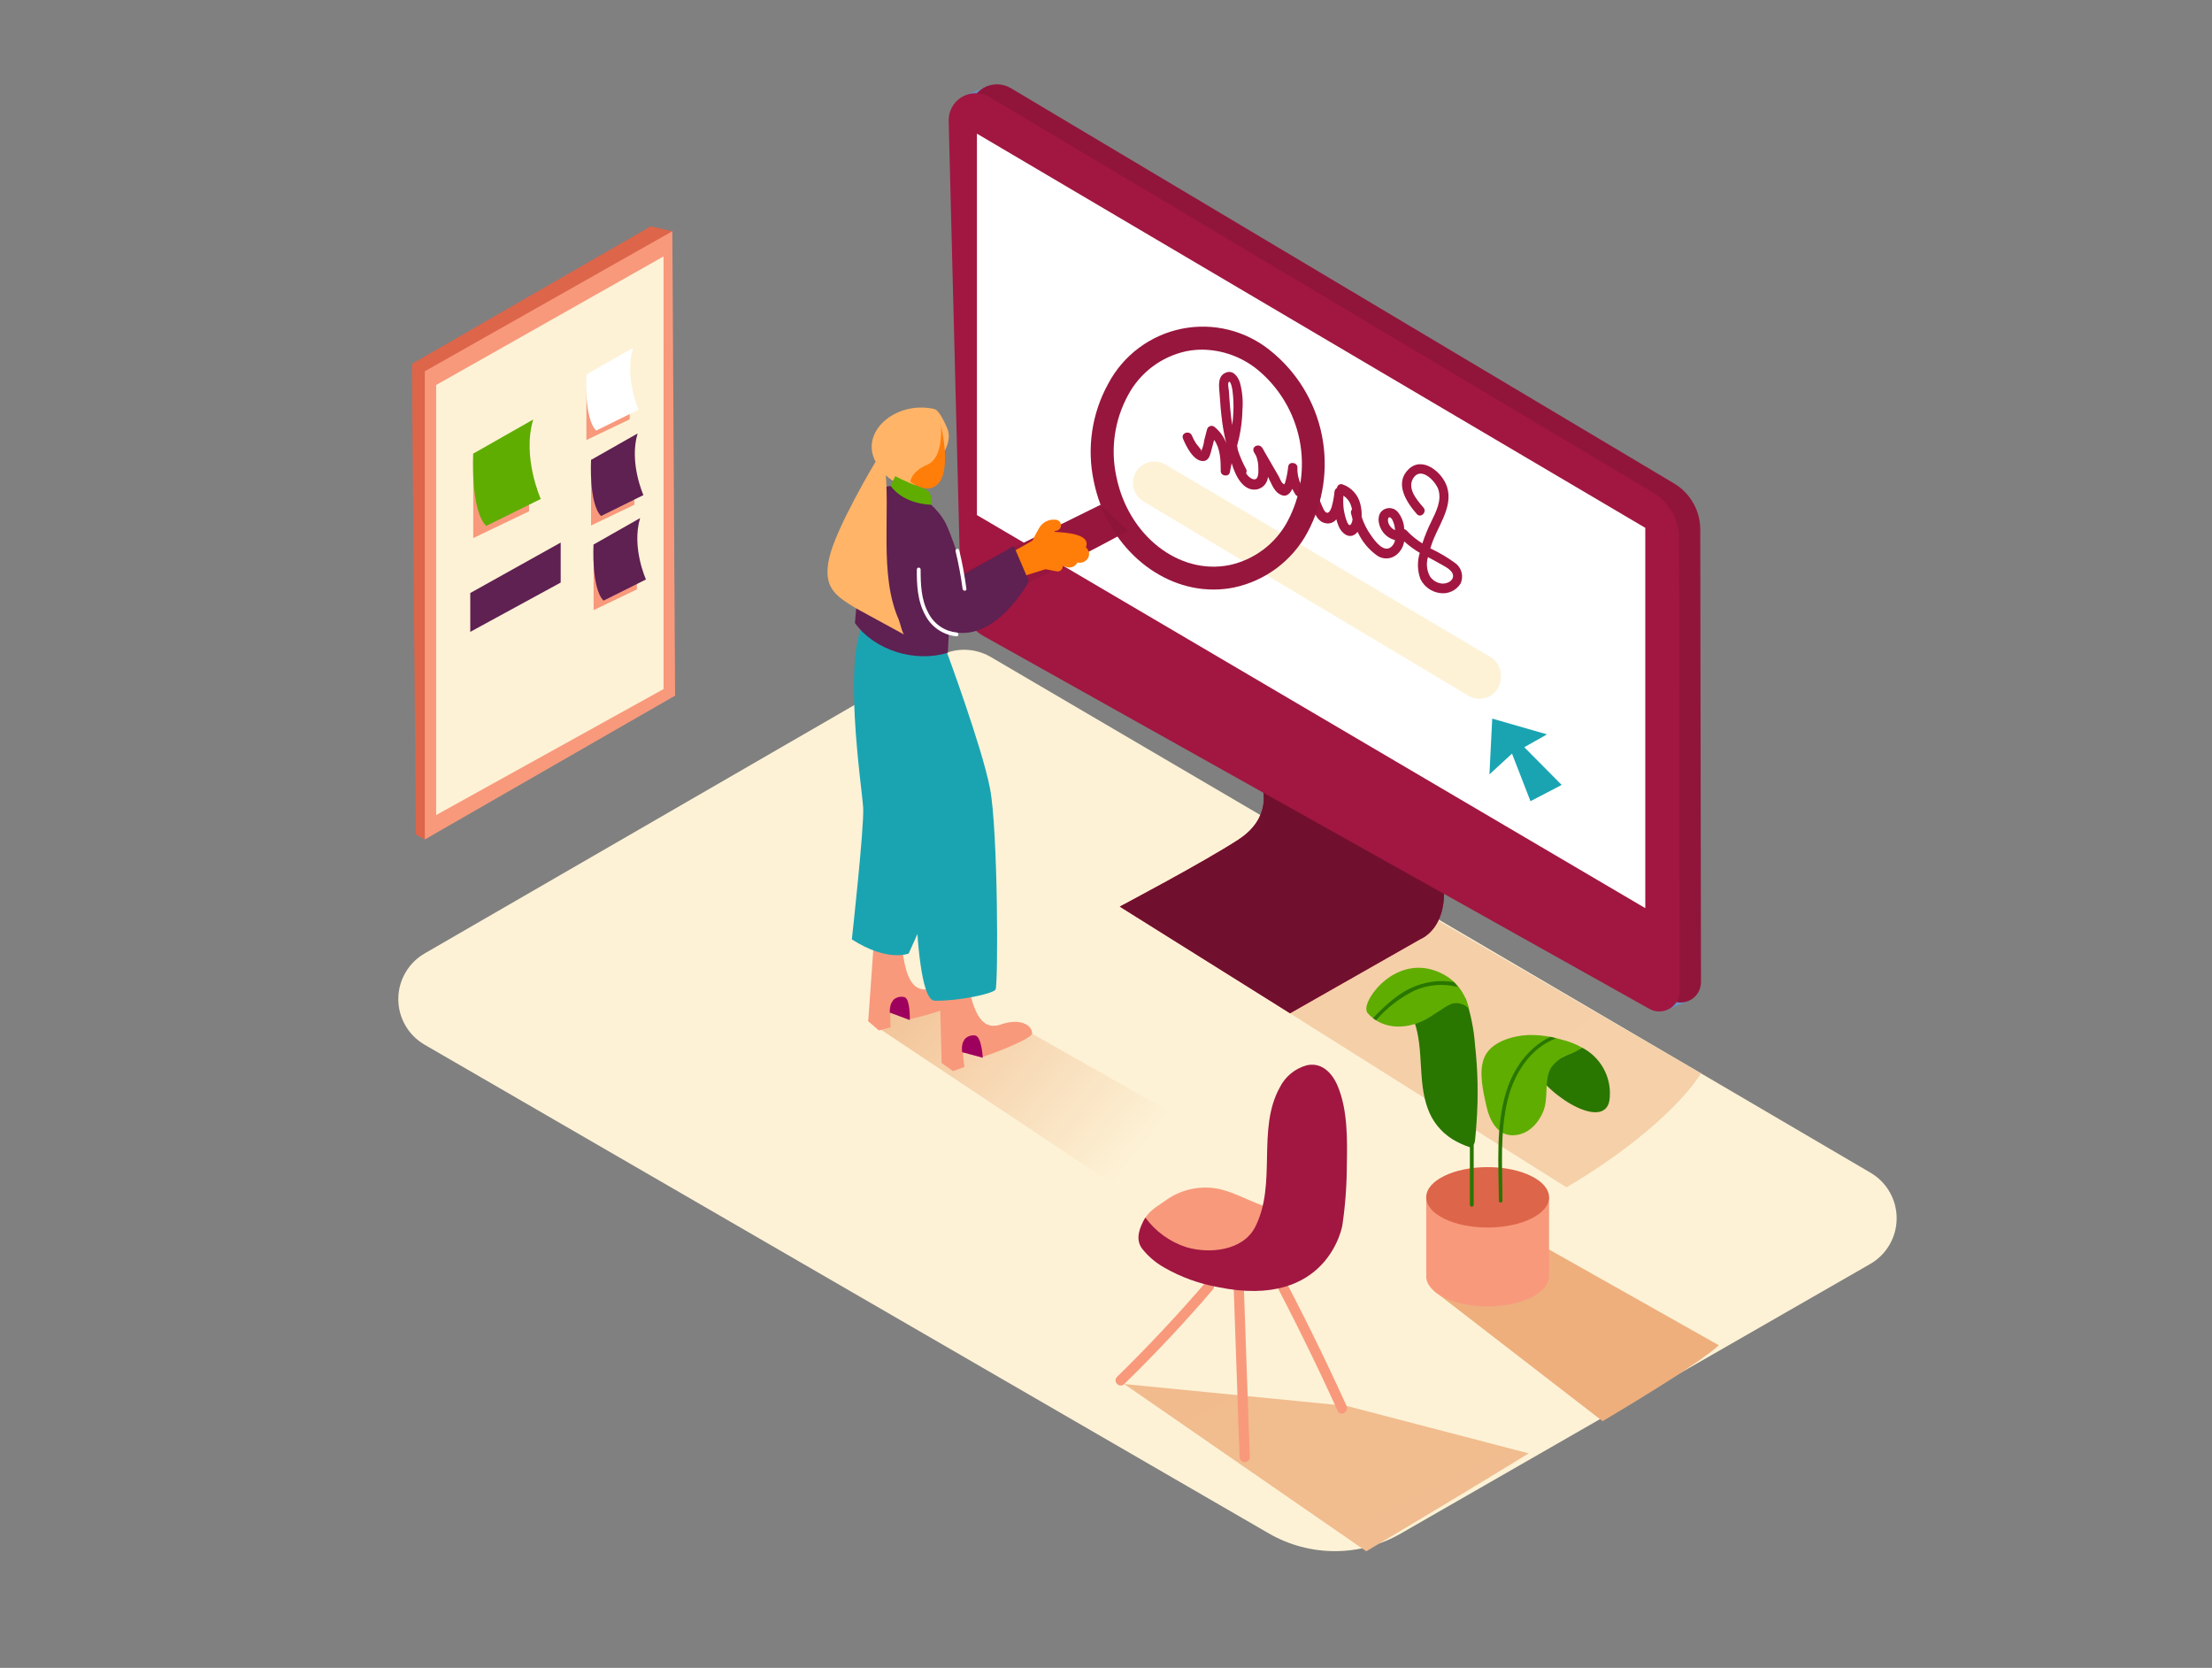 <svg width="821" height="619" viewBox="0 0 821 619" fill="none" xmlns="http://www.w3.org/2000/svg">
<rect x="0" y="0" width="821" height="619" fill="#808080" stroke="none"/>
<path d="M157.612 387.728L470.967 569.109C478.413 573.405 486.857 575.666 495.453 575.666C504.049 575.666 512.493 573.405 519.939 569.109L694.135 469.097C697.108 467.39 699.58 464.931 701.304 461.967C703.028 459.003 703.944 455.638 703.958 452.209C703.973 448.78 703.086 445.408 701.387 442.429C699.689 439.451 697.237 436.971 694.279 435.239L367.685 243.797C364.697 242.057 361.301 241.14 357.843 241.14C354.386 241.14 350.99 242.057 348.001 243.797L157.632 353.829C154.656 355.544 152.183 358.013 150.464 360.987C148.744 363.962 147.837 367.336 147.835 370.772C147.833 374.208 148.736 377.584 150.452 380.561C152.168 383.537 154.637 386.009 157.612 387.728Z" fill="#FDF2D6"/>
<path d="M322.242 379.002L420.475 444.335C459.76 421.072 455.655 424.727 455.655 424.727L383.12 383.662C383.12 383.662 362.841 387.769 362.225 384.443C361.609 381.116 352.168 369.926 352.168 369.926L327.989 367.873L322.242 379.002Z" fill="url(#paint0_linear_102:736)"/>
<path d="M417.273 513.651L507.111 575.72C546.273 552.437 567.373 539.378 567.373 539.378L499.784 521.762L417.273 513.651Z" fill="url(#paint1_linear_102:736)"/>
<path d="M517.333 332.085L631.328 398.343C631.328 398.343 620.594 417.376 581.432 440.66L474.127 373.15" fill="url(#paint2_linear_102:736)"/>
<path d="M617.967 375.059L627.223 371.261L623.426 367.77L617.967 375.059Z" fill="#6C8FC1"/>
<path d="M358.079 35.457L367.664 31.617L366.063 36.709L359.988 36.997L358.079 35.457Z" fill="#6C8FC1"/>
<path d="M631.062 196.573L631.329 364.444C631.335 365.768 630.995 367.071 630.342 368.223C629.688 369.374 628.744 370.335 627.604 371.008C626.464 371.681 625.168 372.043 623.844 372.059C622.52 372.074 621.216 371.743 620.06 371.097L372.939 232.73C370.446 231.339 368.359 229.321 366.883 226.876C365.407 224.431 364.594 221.644 364.524 218.789L360.009 41.575C359.961 39.782 360.395 38.009 361.266 36.441C362.138 34.873 363.414 33.568 364.961 32.661C366.509 31.755 368.271 31.281 370.065 31.289C371.858 31.297 373.616 31.786 375.156 32.706L621.456 179.49C624.394 181.267 626.822 183.774 628.505 186.768C630.188 189.761 631.069 193.139 631.062 196.573Z" fill="#A11741"/>
<path opacity="0.1" d="M631.062 196.573L631.329 364.444C631.335 365.768 630.995 367.071 630.342 368.223C629.688 369.374 628.744 370.335 627.604 371.008C626.464 371.681 625.168 372.043 623.844 372.059C622.52 372.074 621.216 371.743 620.06 371.097L372.939 232.73C370.446 231.339 368.359 229.321 366.883 226.876C365.407 224.431 364.594 221.644 364.524 218.789L360.009 41.575C359.961 39.782 360.395 38.009 361.266 36.441C362.138 34.873 363.414 33.568 364.961 32.661C366.509 31.755 368.271 31.281 370.065 31.289C371.858 31.297 373.616 31.786 375.156 32.706L621.456 179.49C624.394 181.267 626.822 183.774 628.505 186.768C630.188 189.761 631.069 193.139 631.062 196.573Z" fill="black"/>
<path d="M441.595 253.016L468.545 292.458C468.545 292.458 472.28 303.34 459.76 311.553C447.24 319.766 415.631 336.459 415.631 336.459L478.807 376.024L527.185 348.511C527.185 348.511 548.715 340.524 524.352 295.99" fill="#A11741"/>
<path d="M441.595 253.016L468.545 292.458C468.545 292.458 472.28 303.34 459.76 311.553C447.24 319.766 415.631 336.459 415.631 336.459L478.807 376.024L527.185 348.511C527.185 348.511 548.715 340.524 524.352 295.99" fill="#A11741"/>
<path opacity="0.3" d="M441.595 253.016L468.545 292.458C468.545 292.458 472.28 303.34 459.76 311.553C447.24 319.766 415.631 336.459 415.631 336.459L478.807 376.024L527.185 348.511C527.185 348.511 548.715 340.524 524.352 295.99" fill="black"/>
<path d="M623.18 199.899L623.447 367.77C623.452 369.096 623.11 370.399 622.454 371.551C621.798 372.702 620.851 373.662 619.709 374.333C618.566 375.004 617.268 375.364 615.943 375.376C614.618 375.388 613.313 375.052 612.158 374.402L365.037 236.036C362.544 234.644 360.457 232.627 358.981 230.182C357.505 227.737 356.692 224.949 356.622 222.094L352.106 44.881C352.059 43.088 352.493 41.315 353.364 39.746C354.235 38.178 355.511 36.873 357.059 35.967C358.607 35.061 360.369 34.587 362.163 34.594C363.956 34.602 365.714 35.092 367.254 36.011L613.554 182.796C616.498 184.572 618.933 187.081 620.619 190.079C622.306 193.076 623.189 196.459 623.18 199.899Z" fill="#A11741"/>
<path d="M610.66 195.895V337.034L362.595 191.152V49.603L610.66 195.895Z" fill="white"/>
<path d="M574.187 272.542L553.847 266.69L552.82 287.387L561.195 279.687L568.05 297.345L579.626 291.309L565.751 277.306L574.187 272.542Z" fill="#1AA4B2"/>
<path d="M557.069 250.737V251.373C557.069 252.782 556.695 254.165 555.986 255.382C555.278 256.599 554.259 257.606 553.035 258.301C551.81 258.996 550.423 259.354 549.016 259.338C547.608 259.322 546.229 258.933 545.021 258.211L424.375 186.081C423.192 185.374 422.213 184.373 421.533 183.174C420.853 181.976 420.496 180.622 420.496 179.244C420.494 177.837 420.866 176.454 421.572 175.238C422.278 174.021 423.294 173.013 424.516 172.316C425.738 171.619 427.122 171.259 428.529 171.271C429.935 171.283 431.314 171.668 432.523 172.386L553.149 243.797C554.354 244.507 555.351 245.523 556.039 246.741C556.727 247.959 557.082 249.338 557.069 250.737Z" fill="#FDF2D6"/>
<path d="M442.396 161.668C442.833 162.744 443.383 163.769 444.038 164.728C444.428 165.282 444.962 165.775 445.31 166.35L445.803 166.863C445.803 167.657 445.865 167.739 445.988 167.109C446.47 165.925 446.795 164.683 446.952 163.414L448.02 159.307C448.091 159.054 448.219 158.82 448.394 158.624C448.569 158.428 448.787 158.274 449.031 158.175C449.274 158.076 449.537 158.034 449.8 158.052C450.062 158.07 450.317 158.149 450.544 158.28C452.625 159.856 454.213 161.993 455.121 164.44C454.473 161.843 453.973 159.21 453.623 156.556C453.171 153.188 452.905 149.821 452.679 146.433C452.515 143.826 451.714 139.945 454.608 138.467C457.502 136.989 459.35 139.576 460.171 141.855C461.075 145.106 461.409 148.489 461.156 151.854C461.089 155.418 460.67 158.967 459.904 162.448C459.685 163.448 459.438 164.433 459.165 165.405C459.247 165.939 459.336 166.473 459.432 167.007C460.225 169.453 461.249 171.818 462.49 174.07C462.623 174.308 462.693 174.577 462.693 174.85C462.693 175.123 462.623 175.392 462.49 175.63C463.001 176.511 463.757 177.224 464.666 177.683C467.252 178.813 467.087 175.281 467.046 173.7C467.061 172.178 466.79 170.666 466.246 169.245L465.445 167.848C464.296 165.795 467.129 164.379 468.422 166.103C468.759 166.565 469.047 167.061 469.284 167.582L474.62 176.801C474.969 177.416 475.544 179.018 476.118 179.388C476.693 179.757 476.632 180.086 477.042 178.936C477.568 177.004 477.939 175.034 478.15 173.043C478.499 171.113 481.599 171.585 481.537 173.495C481.453 175.619 481.882 177.732 482.789 179.654C482.912 179.434 483.008 179.2 483.076 178.956C483.183 178.552 483.44 178.204 483.795 177.983C484.15 177.761 484.575 177.684 484.985 177.766C485.185 177.534 485.445 177.363 485.736 177.27C486.027 177.176 486.338 177.165 486.635 177.237C486.932 177.31 487.203 177.462 487.419 177.679C487.635 177.895 487.787 178.166 487.859 178.464C488.495 182.244 489.699 185.906 491.43 189.325C492.703 191.378 493.729 189.797 494.242 188.175C494.774 186.303 495.132 184.385 495.309 182.447C495.341 182.16 495.441 181.885 495.602 181.645C495.763 181.406 495.979 181.209 496.233 181.071C496.254 180.837 496.328 180.61 496.45 180.409C496.572 180.207 496.738 180.037 496.937 179.91C497.135 179.783 497.359 179.703 497.593 179.677C497.827 179.65 498.064 179.678 498.285 179.757C499.882 180.312 501.317 181.252 502.463 182.495C503.609 183.738 504.43 185.245 504.853 186.882C505.279 188.488 505.459 190.149 505.387 191.81C506.172 194.245 507.328 196.544 508.815 198.626C510.375 200.844 513.741 205.587 516.614 202.733C517.221 202.098 517.628 201.298 517.784 200.433C515.978 199.986 514.382 198.927 513.269 197.435C511.77 195.382 510.888 192.097 512.591 189.941C512.977 189.504 513.45 189.154 513.981 188.914C514.512 188.675 515.088 188.551 515.67 188.551C516.253 188.551 516.828 188.675 517.359 188.914C517.89 189.154 518.364 189.504 518.749 189.941C520.237 191.762 521.094 194.017 521.191 196.368C521.544 196.438 521.863 196.626 522.094 196.902C523.81 198.749 525.771 200.352 527.924 201.665C528.842 198.848 529.967 196.103 531.29 193.452C533.014 189.88 535.169 185.732 533.855 181.687C532.85 178.607 527.513 173.043 524.64 177.314C522.053 181.174 525.871 185.527 528.314 188.34C529.771 190.003 527.349 192.446 525.871 190.783C522.053 186.451 517.456 179.429 522.731 174.213C528.006 168.998 535.477 175.425 537.098 180.763C539.479 188.319 533.342 195.567 531.228 202.425L530.879 203.513C534.088 205.01 537.147 206.811 540.013 208.892C541.221 209.726 542.092 210.964 542.468 212.383C542.844 213.803 542.702 215.31 542.065 216.633C541.254 217.902 540.089 218.905 538.713 219.518C537.338 220.132 535.813 220.328 534.327 220.082C532.806 219.865 531.362 219.277 530.12 218.372C528.878 217.466 527.877 216.27 527.205 214.888C526.06 211.765 525.973 208.353 526.959 205.176C524.89 203.96 522.95 202.536 521.171 200.926C520.881 202.768 519.96 204.453 518.564 205.689C517.58 206.585 516.326 207.128 514.999 207.232C513.672 207.336 512.349 206.996 511.237 206.264C508.033 204.015 505.495 200.944 503.889 197.374L503.499 197.805C500.933 200.392 497.937 197.949 496.849 195.3C496.507 194.464 496.219 193.607 495.987 192.733C495.513 193.342 494.873 193.799 494.144 194.051C493.416 194.302 492.63 194.337 491.882 194.15C489.624 193.74 488.413 191.584 487.612 189.633C486.656 187.298 485.847 184.904 485.19 182.467C484.633 183.152 483.932 183.705 483.138 184.089C482.741 184.31 482.274 184.37 481.834 184.255C481.395 184.14 481.016 183.86 480.778 183.473C480.362 182.815 479.991 182.129 479.669 181.42C478.684 183.473 477.165 184.829 474.723 183.268C472.67 182.016 471.665 178.874 470.618 176.965C470.536 178.062 470.106 179.105 469.389 179.94C468.673 180.775 467.708 181.358 466.636 181.605C461.607 182.55 458.652 176.965 457.133 171.914L456.476 175.261C456.107 177.17 453.048 176.718 453.089 174.809C453.089 170.99 452.966 166.432 450.626 163.249C450.23 164.769 449.833 166.281 449.436 167.787C449.005 169.388 448.43 171.093 446.48 171.113C442.909 171.113 440.179 165.508 439.071 162.756C438.25 160.58 441.575 159.615 442.396 161.668ZM530.879 214.107C531.383 214.804 532.03 215.384 532.777 215.809C533.525 216.234 534.354 216.494 535.21 216.571C536.893 216.695 539.315 215.75 539.315 213.738C539.315 211.726 536.482 210.35 534.943 209.467C533.404 208.584 531.639 207.64 529.997 206.757C529.624 207.983 529.511 209.273 529.663 210.545C529.815 211.818 530.229 213.045 530.879 214.149V214.107ZM516.799 192.918C516.224 191.974 515.301 191.378 515.136 192.918C515.127 193.726 515.387 194.513 515.875 195.156C516.351 195.857 517.012 196.412 517.784 196.758C517.717 195.438 517.382 194.145 516.799 192.959V192.918ZM498.758 189.181C498.881 190.044 500.112 196.101 501.344 194.664C501.754 194.056 501.982 193.343 502 192.61C501.795 191.892 501.59 191.194 501.446 190.557C501.381 190.301 501.379 190.033 501.44 189.775C501.5 189.518 501.622 189.279 501.795 189.079C501.795 188.689 501.652 188.34 501.569 188.073C501.132 186.388 500.086 184.925 498.634 183.966C498.481 185.704 498.523 187.453 498.758 189.181ZM457.482 145.243C457.482 144.873 456.928 141.567 456.209 141.69C455.491 141.814 456.086 144.647 456.107 144.996C456.373 149.246 456.681 153.538 457.338 157.747C457.543 156.207 457.708 154.646 457.769 153.086C457.899 150.468 457.802 147.844 457.482 145.243Z" fill="#A11741"/>
<path d="M450.38 218.789C452.937 218.79 455.488 218.536 457.995 218.029C463.739 216.811 469.15 214.359 473.853 210.842C478.556 207.325 482.438 202.828 485.232 197.661C491.199 186.593 493.1 173.783 490.607 161.457C488.113 149.131 481.382 138.069 471.582 130.192C467.029 126.47 461.705 123.806 455.997 122.392C450.289 120.978 444.338 120.85 438.574 122.017C432.811 123.184 427.378 125.617 422.668 129.14C417.959 132.663 414.09 137.188 411.341 142.389C405.244 153.411 403.334 166.267 405.964 178.587C410.746 202.178 429.793 218.789 450.38 218.789ZM446.275 129.761C453.611 129.853 460.708 132.381 466.451 136.947C474.624 143.573 480.236 152.84 482.322 163.155C484.409 173.47 482.839 184.189 477.884 193.473C475.685 197.578 472.621 201.157 468.903 203.961C465.186 206.765 460.903 208.728 456.353 209.714C437.613 213.512 418.751 198.811 414.338 176.862C412.107 166.576 413.66 155.831 418.71 146.598C420.909 142.492 423.973 138.913 427.69 136.109C431.408 133.305 435.69 131.342 440.241 130.357C442.214 129.958 444.221 129.759 446.234 129.761H446.275Z" fill="#A11741"/>
<path d="M408.448 187.354L340.222 221.006C340.222 221.006 337.472 229.938 343.424 232.196C349.377 234.455 418.772 196.984 418.772 196.984" fill="#A11741"/>
<g opacity="0.25">
<path opacity="0.25" d="M450.38 218.789C452.937 218.79 455.488 218.536 457.995 218.029C463.739 216.811 469.15 214.359 473.853 210.842C478.556 207.325 482.438 202.828 485.232 197.661C491.199 186.593 493.1 173.783 490.607 161.457C488.113 149.131 481.382 138.069 471.582 130.192C467.029 126.47 461.705 123.806 455.997 122.392C450.289 120.978 444.338 120.85 438.574 122.017C432.811 123.184 427.378 125.617 422.668 129.14C417.959 132.663 414.09 137.188 411.341 142.389C405.244 153.411 403.334 166.267 405.964 178.587C410.746 202.178 429.793 218.789 450.38 218.789ZM446.275 129.761C453.611 129.853 460.708 132.381 466.451 136.947C474.624 143.573 480.236 152.84 482.322 163.155C484.409 173.47 482.839 184.189 477.884 193.473C475.685 197.578 472.621 201.157 468.903 203.961C465.186 206.765 460.903 208.728 456.353 209.714C437.613 213.512 418.751 198.811 414.338 176.862C412.107 166.576 413.66 155.831 418.71 146.598C420.909 142.492 423.973 138.913 427.69 136.109C431.408 133.305 435.69 131.342 440.241 130.357C442.214 129.958 444.221 129.759 446.234 129.761H446.275Z" fill="black"/>
<path opacity="0.25" d="M408.448 187.354L340.222 221.006C340.222 221.006 337.472 229.938 343.424 232.196C349.377 234.455 418.772 196.984 418.772 196.984" fill="black"/>
</g>
<path d="M371.277 207.126C375.382 205.073 379.364 202.904 383.222 200.618C383.919 199.114 384.693 197.647 385.542 196.224C386.116 195.088 387.029 194.159 388.154 193.563C389.279 192.967 390.56 192.735 391.822 192.898C392.367 192.917 392.881 193.151 393.253 193.55C393.624 193.948 393.822 194.478 393.803 195.023C393.784 195.567 393.549 196.082 393.151 196.454C392.753 196.825 392.223 197.023 391.679 197.004L391.35 197.394C396.235 197.62 405.02 198.339 403.029 203.143C403.207 203.285 403.372 203.443 403.521 203.615C404.024 204.223 404.275 205.001 404.221 205.788C404.168 206.575 403.814 207.311 403.234 207.845C402.801 208.264 402.269 208.566 401.688 208.724C401.106 208.882 400.494 208.891 399.909 208.748C399.532 209.511 398.878 210.101 398.081 210.398C397.284 210.696 396.404 210.679 395.619 210.35L394.429 209.98C394.462 210.278 394.423 210.58 394.317 210.86C394.21 211.14 394.039 211.391 393.816 211.591C393.593 211.792 393.326 211.937 393.037 212.014C392.747 212.09 392.443 212.097 392.151 212.034L388.046 211.253C378.912 214.169 374.355 215.216 370.928 217.557C369.512 218.522 370.928 218.891 370.928 217.557C370.767 217.351 370.651 217.114 370.586 216.862C370.52 216.609 370.507 216.346 370.548 216.088C370.588 215.83 370.681 215.583 370.821 215.363C370.96 215.142 371.143 214.952 371.359 214.805L371.749 214.518C371.338 214.18 371.074 213.696 371.012 213.168C370.951 212.639 371.097 212.107 371.42 211.685L371.913 211.13C371.485 211.037 371.096 210.817 370.795 210.498C370.495 210.18 370.297 209.778 370.228 209.346C370.16 208.913 370.223 208.47 370.41 208.074C370.597 207.678 370.899 207.348 371.277 207.126Z" fill="#FF7D09"/>
<path d="M324.48 347.567L322.242 379.001L326.183 382.41L330.555 381.28C330.555 381.28 330.001 372.965 331.52 371.138C333.039 369.31 335.625 378.344 337.164 378.303C338.704 378.262 356.458 373.499 356.724 371.322C357.073 368.407 353.071 365.163 345.518 366.928C337.308 368.982 335.912 359.701 334.619 350.872" fill="#F8997C"/>
<path d="M337.267 353.87C337.267 353.87 329.508 357.176 316.167 348.634C316.167 348.634 320.785 306.933 320.375 299.747C319.964 292.561 311.959 240.717 321.873 229.281C331.787 217.844 349.541 327.835 348.699 328.41" fill="#1AA4B2"/>
<path d="M330.781 372.349L331.52 371.138C332.085 370.596 332.784 370.215 333.546 370.035C334.307 369.854 335.103 369.881 335.851 370.111C337.903 371.097 337.677 378.57 337.677 378.57L330.268 375.798C330.19 374.625 330.365 373.449 330.781 372.349Z" fill="#9E005D"/>
<path d="M348.699 362.986L349.479 394.503L353.728 397.521L357.977 395.982C357.977 395.982 356.622 387.769 357.977 385.715C359.331 383.662 362.8 392.491 364.278 392.306C365.755 392.122 383.038 385.695 383.079 383.498C383.079 380.582 378.85 377.646 371.503 380.192C363.559 382.944 361.24 373.909 359.188 365.245" fill="#F8997C"/>
<path d="M357.32 387.05L357.935 385.777C358.446 385.185 359.104 384.739 359.844 384.487C360.584 384.234 361.377 384.183 362.143 384.34C364.38 385.12 364.77 392.553 364.77 392.553L357.114 390.5C356.938 389.348 357.007 388.172 357.32 387.05Z" fill="#9E005D"/>
<path d="M351.265 241.579C351.265 241.579 364.442 277.141 367.439 292.561C370.435 307.981 370.538 365.717 369.491 367.278C368.444 368.838 355.596 371.569 346.913 371.384C338.231 371.199 339.463 303.114 339.463 303.114C339.463 303.114 315.921 243.448 322.222 236.878C328.523 230.307 351.265 241.579 351.265 241.579Z" fill="#1AA4B2"/>
<path d="M351.798 242.237C339.832 246.014 324.644 241.477 317.316 231.211C318.692 214.374 321.586 186.553 325.896 182.385C332.053 176.349 345.661 184.931 350.526 193.329C353.05 197.682 357.812 213.142 357.812 213.142L376.285 202.63L381.888 215.73C381.888 215.73 369.265 239.526 352.188 234.106L351.798 242.237Z" fill="#5F2052"/>
<path d="M340.284 211.356C340.284 211.168 340.359 210.988 340.491 210.855C340.624 210.722 340.804 210.648 340.992 210.648C341.18 210.648 341.36 210.722 341.493 210.855C341.626 210.988 341.7 211.168 341.7 211.356C341.7 216.715 341.864 222.423 344.451 227.248C345.431 229.297 346.919 231.06 348.772 232.372C350.626 233.684 352.784 234.499 355.041 234.742C355.945 234.742 355.945 236.2 355.041 236.159C352.639 235.934 350.329 235.117 348.32 233.781C346.31 232.444 344.664 230.63 343.527 228.5C340.53 223.265 340.243 217.105 340.284 211.356Z" fill="white"/>
<path d="M346.729 151.772C347.694 151.977 349.253 153.517 351.593 159.02C353.933 164.522 348.33 171.524 345.908 172.981C343.486 174.439 339.956 180.168 339.956 180.168C339.956 180.168 331.027 182.324 325.013 171.38C319 160.436 332.238 148.61 346.729 151.772Z" fill="#FFB468"/>
<path d="M349.253 157.89C349.253 157.89 353.748 176.184 347.201 180.373C340.653 184.562 331.622 173.454 330.781 169.019C329.939 164.584 334.681 154.995 349.253 157.89Z" fill="#FF7D09"/>
<path d="M349.253 157.89C349.253 157.89 350.362 169.84 344.184 172.468C338.006 175.096 337.862 178.854 337.862 178.854C337.862 178.854 326.553 172.797 325.362 167.438C324.172 162.079 340.592 153.106 349.253 157.89Z" fill="#FFB468"/>
<path d="M328.4 172.263C330.658 190.187 326.122 213.122 333.572 229.938C334.024 230.964 335.009 235.646 335.789 235.625L317.727 225.77C310.482 221.273 305.207 218.378 307.793 207.003C310.379 195.628 324.952 171.401 324.952 171.401L328.4 172.263Z" fill="#FFB468"/>
<path d="M356.027 204.19C357.169 208.931 358.06 213.728 358.695 218.563C358.818 219.466 357.402 219.446 357.279 218.563C356.652 213.838 355.775 209.151 354.651 204.519C354.446 203.677 355.801 203.308 356.027 204.19Z" fill="white"/>
<path d="M330.576 180.353L332.259 176.718C335.572 178.434 339.001 179.916 342.521 181.153C346.77 182.447 345.579 187.313 345.579 187.313C345.579 187.313 335.789 187.375 330.576 180.353Z" fill="#5FAD00"/>
<path d="M432.113 445.895C434.949 443.732 438.213 442.195 441.688 441.388C445.163 440.581 448.769 440.522 452.268 441.214C460.191 442.959 467.026 447.928 475.092 449.16C476.365 449.345 481.455 449.016 482.235 449.755C504.669 471.006 441.944 468.727 441.944 468.727C435.787 463.738 430.122 458.831 424.088 453.8C425.894 449.694 428.973 448.072 432.113 445.895Z" fill="#F8997C"/>
<path d="M461.628 476.694L463.865 540.775C463.865 543.197 460.171 543.197 460.088 540.775L457.851 476.673C457.708 474.25 461.546 474.25 461.628 476.694Z" fill="#F8997C"/>
<path d="M414.605 510.982C426.031 499.799 436.977 488.13 447.445 475.975C449.025 474.127 451.694 476.817 450.113 478.644C439.714 490.786 428.767 502.455 417.273 513.651C415.529 515.356 412.86 512.769 414.605 510.982Z" fill="#F8997C"/>
<path d="M474.723 470.76C483.59 487.5 491.943 504.501 499.784 521.762C500.789 523.959 497.526 525.868 496.52 523.671C488.68 506.424 480.326 489.424 471.459 472.669C470.33 470.513 473.594 468.604 474.723 470.76Z" fill="#F8997C"/>
<path d="M425.114 451.87C428.893 457.042 434.209 460.886 440.302 462.855C448.882 465.421 461.34 464.21 465.856 455.381C474.066 439.304 466.348 419.183 475.01 403.558C476.009 401.558 477.42 399.793 479.15 398.377C480.88 396.962 482.889 395.929 485.047 395.345C490.65 394.134 494.509 398.281 496.541 403.168C500.194 411.935 500.071 422.858 499.886 432.18C499.879 439.739 499.324 447.287 498.224 454.765C498.224 454.765 492.99 486.097 452.084 477.679C445.012 476.417 438.213 473.937 431.99 470.349C428.809 468.549 426.019 466.134 423.78 463.245C421.317 459.755 422.959 455.484 425.114 451.87Z" fill="#A11741"/>
<path d="M249.543 85.822L241.538 83.975L152.891 135.038L154.348 309.685L157.673 311.553" fill="#DD654A"/>
<path d="M249.543 85.822L250.569 258.17L157.673 311.553V137.789L249.543 85.822Z" fill="#F8997C"/>
<path d="M246.279 95.165V255.726L161.881 302.478V142.881L246.279 95.165Z" fill="#FDF2D6"/>
<path d="M217.647 138.98V163.311L233.718 155.611V135.038" fill="#F8997C"/>
<path d="M234.929 129.166L217.565 138.98C217.565 138.98 216.682 155.201 221.28 159.8L237.002 152.039C237.002 152.039 231.666 140.007 234.929 129.166Z" fill="white"/>
<path d="M175.653 168.341V199.694L196.363 189.756V163.27" fill="#F8997C"/>
<path d="M197.902 155.693L175.653 168.341C175.653 168.341 174.504 189.222 180.456 195.177L200.714 185.178C200.714 185.178 193.715 169.676 197.902 155.693Z" fill="#5FAD00"/>
<path d="M219.371 170.682V195.033L235.463 187.313V166.74" fill="#F8997C"/>
<path d="M236.653 160.867L219.371 170.682C219.371 170.682 218.489 186.902 223.086 191.502L238.808 183.74C238.808 183.74 233.41 171.708 236.653 160.867Z" fill="#5F2052"/>
<path d="M220.315 202.096V226.447L236.386 218.727V198.154" fill="#F8997C"/>
<path d="M237.577 192.282L220.295 202.096C220.295 202.096 219.412 218.317 224.01 222.916L239.752 215.052C239.752 215.052 234.334 203.123 237.577 192.282Z" fill="#5F2052"/>
<path d="M208.103 201.357L174.545 220.082V234.496L208.103 216.202V201.357Z" fill="#5F2052"/>
<path d="M572.648 462.424L637.917 499.238C637.917 499.238 633.997 504.166 594.815 527.429L532.357 479.199" fill="url(#paint3_linear_102:736)"/>
<path d="M574.946 444.355V472.546H529.36V444.355" fill="#F8997C"/>
<path d="M552.143 455.566C539.549 455.566 529.34 450.547 529.34 444.355C529.34 438.164 539.549 433.145 552.143 433.145C564.737 433.145 574.946 438.164 574.946 444.355C574.946 450.547 564.737 455.566 552.143 455.566Z" fill="#DD654A"/>
<path d="M552.143 484.845C539.549 484.845 529.34 479.826 529.34 473.634C529.34 467.443 539.549 462.424 552.143 462.424C564.737 462.424 574.946 467.443 574.946 473.634C574.946 479.826 564.737 484.845 552.143 484.845Z" fill="#F8997C"/>
<path d="M526.63 378.817C531.433 376.763 538.104 370.296 543.933 370.501C545.855 376.093 547.042 381.911 547.463 387.81C548.534 397.395 548.719 407.059 548.017 416.678C547.881 418.827 547.703 420.969 547.484 423.105C547.426 423.733 547.252 424.346 546.971 424.911C546.971 432.344 546.971 439.784 546.971 447.23C546.942 447.397 546.855 447.549 546.726 447.658C546.596 447.768 546.432 447.827 546.263 447.827C546.093 447.827 545.929 447.768 545.799 447.658C545.67 447.549 545.583 447.397 545.554 447.23C545.554 440.071 545.554 432.919 545.554 425.774C543.271 425.019 541.081 424.007 539.028 422.756C534.745 420.066 531.509 415.995 529.853 411.216C526.179 400.95 528.498 389.534 525.009 379.392C525.604 379.207 526.117 379.022 526.63 378.817Z" fill="#297600"/>
<path d="M536.482 362.021C539.201 363.625 541.446 365.92 542.989 368.674C543.4 369.321 543.744 370.009 544.015 370.727L544.22 371.158C544.656 372.312 545.019 373.491 545.308 374.69C544.757 373.783 543.897 373.105 542.886 372.78C541.691 372.256 540.359 372.134 539.089 372.431C537.853 372.907 536.681 373.534 535.6 374.3C533.978 375.285 532.418 376.353 530.797 377.4C523.244 382.205 513.186 382.697 507.357 375.696C507.357 375.429 507.214 375.141 507.152 374.854C506.29 370.008 519.775 352.31 536.482 362.021Z" fill="#5FAD00"/>
<path d="M510.703 378.611L509.759 377.995C509.747 377.898 509.757 377.799 509.789 377.707C509.821 377.614 509.874 377.53 509.944 377.461C514.5 372.78 519.406 368.181 525.645 365.861C530.113 364.165 534.952 363.69 539.664 364.485C540.177 365.081 540.629 365.697 541.08 366.313C535.708 364.905 530.016 365.376 524.947 367.647C519.601 370.285 514.83 373.955 510.908 378.447C510.851 378.515 510.782 378.57 510.703 378.611Z" fill="#297600"/>
<path d="M587.22 388.816C590.531 390.523 593.268 393.164 595.092 396.412C596.917 399.661 597.748 403.373 597.483 407.09C596.949 420.538 574.782 407.418 568.891 396.064C563.001 384.709 562.077 400.909 562.077 400.909" fill="#297600"/>
<path d="M567.27 384.114C571.438 384.039 575.593 384.614 579.585 385.818C582.263 386.459 584.839 387.468 587.241 388.816C585.847 389.752 584.362 390.543 582.807 391.177C579.912 392.036 577.389 393.844 575.644 396.31C575.283 396.961 574.994 397.65 574.782 398.363C573.427 402.798 574.597 408.157 572.73 412.613C570.862 417.068 567.188 420.99 561.954 421.318C555.796 421.708 552.841 415.693 551.691 410.498C550.542 405.303 548.777 398.179 550.747 392.881C553.026 386.639 561.379 384.401 567.27 384.114Z" fill="#5FAD00"/>
<path d="M559.06 405.118C561.687 396.618 567.27 388.693 575.377 384.833H575.685L576.075 384.956L577.553 385.346C568.091 388.857 562.139 398.199 559.696 407.747C556.597 419.963 557.644 433.186 557.644 445.67C557.644 445.844 557.575 446.011 557.451 446.134C557.328 446.257 557.161 446.327 556.987 446.327C556.813 446.327 556.646 446.257 556.523 446.134C556.399 446.011 556.33 445.844 556.33 445.67C556.228 432.344 555.078 418.033 559.06 405.118Z" fill="#297600"/>
<defs>
<linearGradient id="paint0_linear_102:736" x1="304.981" y1="333.379" x2="422.17" y2="428.731" gradientUnits="userSpaceOnUse">
<stop stop-color="#EEAF7D"/>
<stop offset="1" stop-color="#FDF2D6"/>
</linearGradient>
<linearGradient id="paint1_linear_102:736" x1="-29431.5" y1="14377.3" x2="-26559.3" y2="20030.4" gradientUnits="userSpaceOnUse">
<stop stop-color="#EEAF7D"/>
<stop offset="1" stop-color="#FDF2D6"/>
</linearGradient>
<linearGradient id="paint2_linear_102:736" x1="-26408.8" y1="16997.1" x2="-20014.4" y2="24533.7" gradientUnits="userSpaceOnUse">
<stop stop-color="#EEAF7D"/>
<stop offset="1" stop-color="#FDF2D6"/>
</linearGradient>
<linearGradient id="paint3_linear_102:736" x1="-14479.3" y1="14405.3" x2="-11926.1" y2="17780.8" gradientUnits="userSpaceOnUse">
<stop stop-color="#EEAF7D"/>
<stop offset="1" stop-color="#FDF2D6"/>
</linearGradient>
</defs>
</svg>
